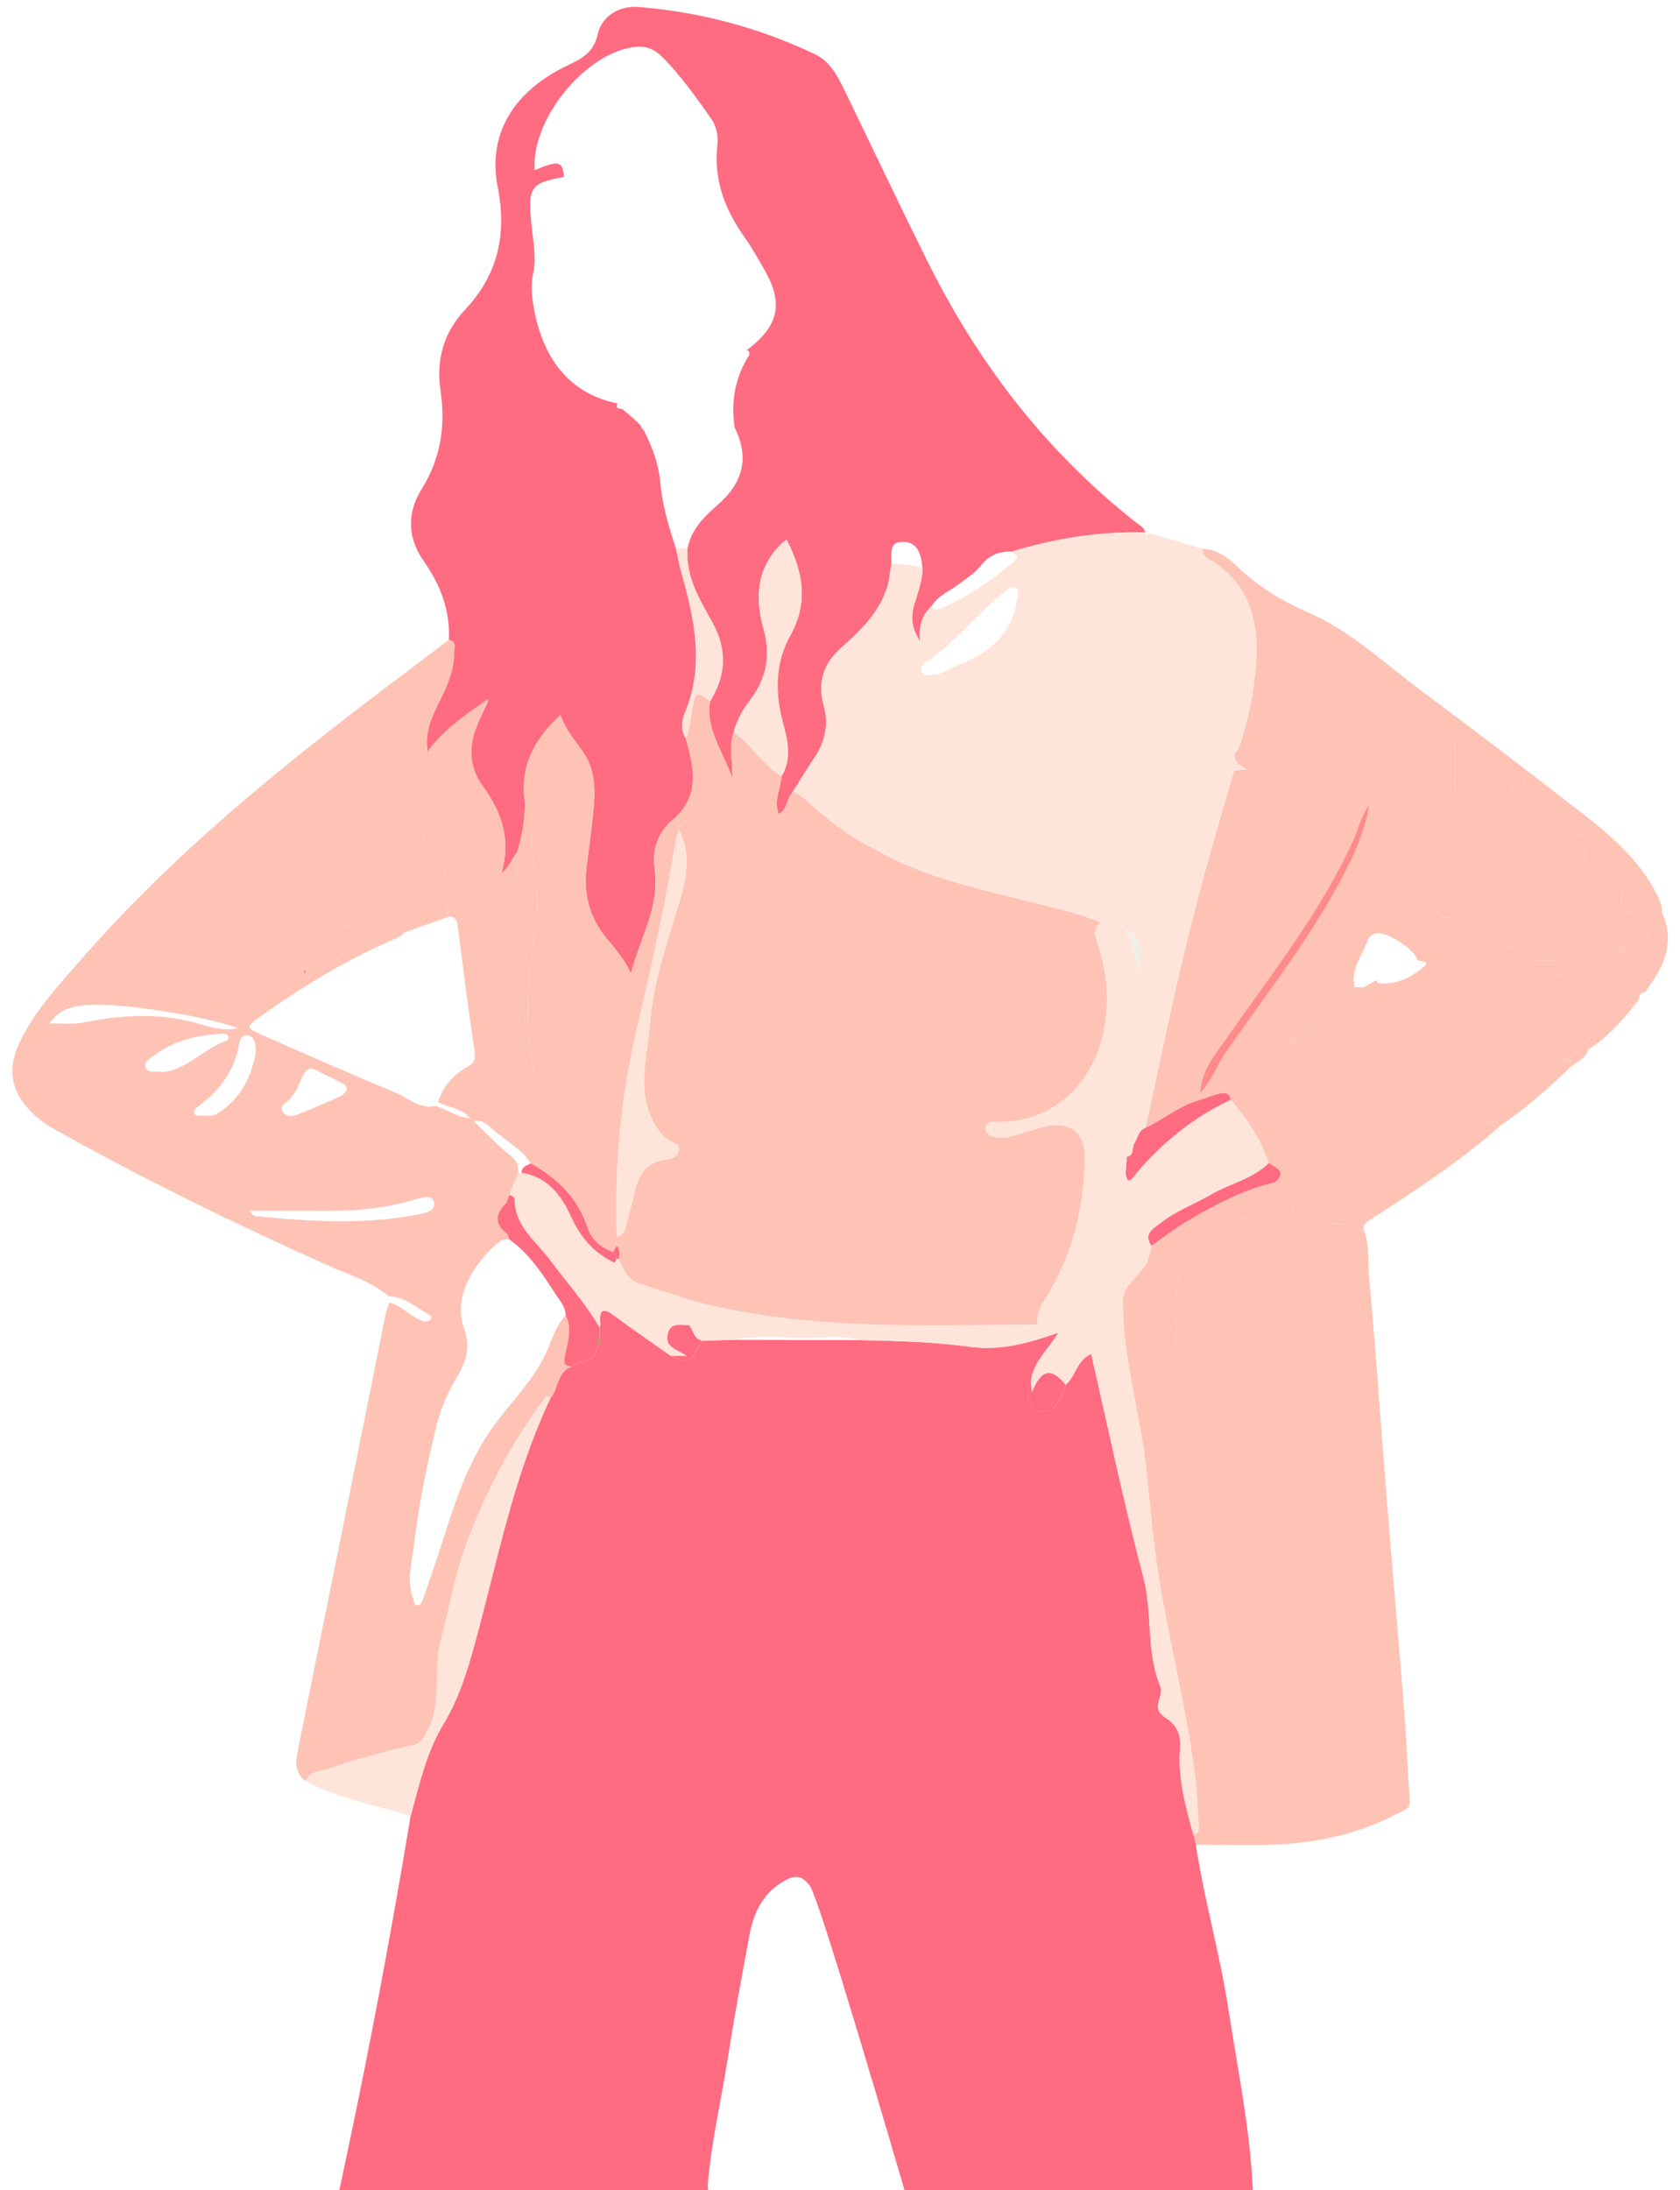 <?xml version="1.0" encoding="utf-8"?>
<!-- Generator: Adobe Illustrator 24.2.3, SVG Export Plug-In . SVG Version: 6.00 Build 0)  -->
<svg version="1.1" id="Слой_1" xmlns="http://www.w3.org/2000/svg" xmlns:xlink="http://www.w3.org/1999/xlink" x="0px" y="0px"
	 viewBox="0 0 515 671" style="enable-background:new 0 0 515 671;" xml:space="preserve">
<style type="text/css">
	.st0{fill:#000600;}
	.st1{clip-path:url(#SVGID_2_);fill:url(#SVGID_3_);}
	.st2{clip-path:url(#SVGID_2_);fill:#FF977E;}
	.st3{clip-path:url(#SVGID_2_);fill:#FE3000;}
	.st4{clip-path:url(#SVGID_2_);fill:#EF0B00;}
	.st5{clip-path:url(#SVGID_2_);fill:#FE7B24;}
	.st6{clip-path:url(#SVGID_2_);fill:#FE3100;}
	.st7{clip-path:url(#SVGID_2_);fill:#F1DFD8;}
	.st8{clip-path:url(#SVGID_2_);fill:#F60000;}
	.st9{clip-path:url(#SVGID_2_);fill:#BF1200;}
	.st10{clip-path:url(#SVGID_2_);fill:#FF0000;}
	.st11{clip-path:url(#SVGID_2_);fill:#AC7401;}
	.st12{clip-path:url(#SVGID_5_);fill:#EFE300;}
	.st13{clip-path:url(#SVGID_5_);fill:#FCEA68;}
	.st14{clip-path:url(#SVGID_5_);fill:#FFFEB4;}
	.st15{clip-path:url(#SVGID_5_);fill:#FFFA9F;}
	.st16{clip-path:url(#SVGID_5_);fill:#FFF68A;}
	.st17{clip-path:url(#SVGID_5_);fill:#FFFBD4;}
	.st18{opacity:0.87;clip-path:url(#SVGID_5_);fill:#FFFDE0;}
	.st19{clip-path:url(#SVGID_5_);fill:#EE9658;}
	.st20{clip-path:url(#SVGID_5_);fill:#314255;}
	.st21{clip-path:url(#SVGID_5_);fill:#FEDBB1;}
	.st22{clip-path:url(#SVGID_5_);fill:#FDBA8B;}
	.st23{clip-path:url(#SVGID_5_);}
	.st24{fill:#FFFBD4;}
	.st25{clip-path:url(#SVGID_5_);fill:#FFFDE0;}
	.st26{clip-path:url(#SVGID_7_);fill:#00A7CA;}
	.st27{clip-path:url(#SVGID_7_);fill:none;}
	.st28{clip-path:url(#SVGID_7_);fill:#4DD4F7;}
	.st29{clip-path:url(#SVGID_7_);fill:#6EDBF4;}
	.st30{clip-path:url(#SVGID_7_);fill:#D50C25;}
	.st31{clip-path:url(#SVGID_7_);fill:#B0F1F6;}
	.st32{clip-path:url(#SVGID_7_);fill:#0088B4;}
	.st33{opacity:0.81;}
	.st34{filter:url(#Adobe_OpacityMaskFilter);}
	.st35{opacity:0.74;mask:url(#SVGID_10_);}
	.st36{clip-path:url(#SVGID_12_);fill:#000202;}
	.st37{filter:url(#Adobe_OpacityMaskFilter_1_);}
	.st38{opacity:0.74;mask:url(#SVGID_15_);}
	.st39{clip-path:url(#SVGID_17_);fill:#000202;}
	.st40{opacity:0.75;fill:url(#SVGID_18_);}
	.st41{clip-path:url(#SVGID_20_);fill:#2B747C;}
	.st42{clip-path:url(#SVGID_20_);fill:#55AFB7;}
	.st43{clip-path:url(#SVGID_20_);fill:#3FA5B0;}
	.st44{clip-path:url(#SVGID_20_);fill:#6DCDCF;}
	.st45{clip-path:url(#SVGID_20_);fill:#214180;}
	.st46{fill:#0071C5;}
	.st47{clip-path:url(#SVGID_22_);fill:#83D5FB;}
	.st48{clip-path:url(#SVGID_22_);fill:#00ABF0;}
	.st49{clip-path:url(#SVGID_22_);fill:#57CAF9;}
	.st50{clip-path:url(#SVGID_22_);fill:#0071C5;}
	.st51{clip-path:url(#SVGID_22_);fill:#31C5F8;}
	.st52{clip-path:url(#SVGID_22_);fill:#3DCFF7;}
	.st53{clip-path:url(#SVGID_24_);fill:#00ABF0;}
	.st54{clip-path:url(#SVGID_24_);fill:#83D5FB;}
	.st55{clip-path:url(#SVGID_24_);fill:#31C5F8;}
	.st56{clip-path:url(#SVGID_24_);fill:#0071C5;}
	.st57{clip-path:url(#SVGID_24_);fill:#57CAF9;}
	.st58{clip-path:url(#SVGID_24_);fill:#A6A6A6;}
	.st59{clip-path:url(#SVGID_26_);fill:#D670E1;}
	.st60{clip-path:url(#SVGID_26_);fill:#E5B1EC;}
	.st61{clip-path:url(#SVGID_26_);fill:#8A9093;}
	.st62{clip-path:url(#SVGID_26_);fill:#901C9D;}
	.st63{clip-path:url(#SVGID_26_);fill:#CBCED1;}
	.st64{clip-path:url(#SVGID_26_);fill:#DDD9CF;}
	.st65{clip-path:url(#SVGID_26_);fill:#543F31;}
	.st66{clip-path:url(#SVGID_26_);fill:#C18875;}
	.st67{clip-path:url(#SVGID_26_);fill:#B1B7BA;}
	.st68{clip-path:url(#SVGID_26_);fill:#899093;}
	.st69{clip-path:url(#SVGID_26_);fill:#D39A85;}
	.st70{fill:#E5B1EC;}
	.st71{clip-path:url(#SVGID_28_);}
	.st72{fill:#E097E9;}
	.st73{fill:#D670E1;}
	.st74{clip-path:url(#SVGID_30_);fill:#FFE406;}
	.st75{opacity:0.5;clip-path:url(#SVGID_30_);}
	.st76{fill:#A0C7FF;}
	.st77{fill:#FF8900;}
	.st78{clip-path:url(#SVGID_30_);fill:#FFEA9E;}
	.st79{clip-path:url(#SVGID_30_);}
	.st80{fill:#FFCB33;}
	.st81{fill:#FFEA9E;}
	.st82{fill:#2A356B;}
	.st83{clip-path:url(#SVGID_30_);fill:#FFCB33;}
	.st84{clip-path:url(#SVGID_30_);fill:#A0C7FF;}
	.st85{clip-path:url(#SVGID_30_);fill:#FF8900;}
	.st86{clip-path:url(#SVGID_30_);fill:#2A356B;}
	.st87{fill:#1B254E;}
	.st88{clip-path:url(#SVGID_30_);fill:#C02C28;}
	.st89{clip-path:url(#SVGID_30_);fill:#FF7400;}
	.st90{fill:#FFE406;}
	.st91{clip-path:url(#SVGID_30_);fill:#FFEF6E;}
	.st92{clip-path:url(#SVGID_32_);fill:#FFE473;}
	.st93{fill:#FFFFFF;}
	.st94{fill:#AAD5C0;}
	.st95{fill:none;stroke:#FFFFFF;stroke-miterlimit:10;}
	.st96{fill:#9FC8A8;}
	.st97{fill:#93CA9E;}
	.st98{opacity:0.76;}
	.st99{fill:#C1E6CA;}
	.st100{fill:url(#SVGID_33_);}
	.st101{fill:url(#SVGID_34_);}
	.st102{fill:url(#SVGID_35_);}
	.st103{fill:#F3E3BB;}
	.st104{fill:url(#SVGID_36_);}
	.st105{fill:url(#SVGID_37_);}
	.st106{fill:url(#SVGID_38_);}
	.st107{fill:url(#SVGID_39_);}
	.st108{fill:url(#SVGID_40_);}
	.st109{fill:url(#SVGID_41_);}
	.st110{fill:#E1EBC1;}
	.st111{fill:#ECF8CF;}
	.st112{fill:url(#SVGID_42_);}
	.st113{fill:url(#SVGID_43_);}
	.st114{fill:url(#SVGID_44_);}
	.st115{fill:url(#SVGID_45_);}
	.st116{fill:url(#SVGID_46_);}
	.st117{fill:#FFE190;}
	.st118{clip-path:url(#SVGID_48_);fill:url(#SVGID_49_);}
	.st119{fill:#5B2A1E;}
	.st120{fill:#8D7673;}
	.st121{fill:url(#SVGID_50_);}
	.st122{fill:url(#SVGID_51_);}
	.st123{fill:url(#SVGID_52_);}
	.st124{fill:url(#SVGID_53_);}
	.st125{fill:#FF8A8A;}
	.st126{fill:#FF963A;}
	.st127{opacity:0.75;fill:#FFFFFF;}
	.st128{fill:#FFC181;}
	.st129{fill:none;}
	.st130{clip-path:url(#SVGID_55_);fill:#FFDFBD;}
	.st131{clip-path:url(#SVGID_55_);fill:#FF9D00;}
	.st132{clip-path:url(#SVGID_55_);fill:#FFF3DF;}
	.st133{fill:url(#SVGID_56_);}
	.st134{fill:#FFFEEA;}
	.st135{fill:#58D196;}
	.st136{fill:#A6E5C3;}
	.st137{fill:#D2F2E1;}
	.st138{opacity:0.44;fill:#FFFFFF;}
	.st139{clip-path:url(#SVGID_58_);fill:#FFF9C1;}
	.st140{opacity:0.26;fill:#FFFFFF;}
	.st141{opacity:0.62;fill:#FFFFFF;}
	.st142{opacity:0.41;fill:#FFFFFF;}
	.st143{opacity:0.69;fill:#FFFFFF;}
	.st144{opacity:0.73;fill:#FFFFFF;}
	.st145{opacity:0.16;fill:#FFFFFF;}
	.st146{opacity:0.3;fill:#FFFFFF;}
	.st147{opacity:0.23;fill:#FFFFFF;}
	.st148{opacity:0.24;fill:#FFFFFF;}
	.st149{opacity:0.43;fill:#FFFFFF;}
	.st150{opacity:0.76;fill:#FFFFFF;}
	.st151{opacity:0.08;fill:#FFFFFF;}
	.st152{opacity:0.27;fill:#FFFFFF;}
	.st153{opacity:0.37;fill:#FFFFFF;}
	.st154{opacity:0.54;fill:#FFFFFF;}
	.st155{opacity:0.66;}
	.st156{opacity:0.28;}
	.st157{fill:#55AFB7;}
	.st158{fill:#2AB1B8;}
	.st159{fill:#00ACBD;}
	.st160{fill:#F787A5;}
	.st161{fill:#8F693D;}
	.st162{fill:#FBBACC;}
	.st163{fill:#E6678D;}
	.st164{fill:#574435;}
	.st165{fill:#C6A17C;}
	.st166{fill:#641F1E;}
	.st167{fill:#F15E89;}
	.st168{fill:#E7005E;}
	.st169{fill:#DBB487;}
	.st170{fill:#FF1B6F;}
	.st171{fill:#DCB487;}
	.st172{fill:#F07699;}
	.st173{fill:#F8F8F6;}
	.st174{fill:#F5C1D9;}
	.st175{fill:#E1B7B2;}
	.st176{fill:#FFB9C3;}
	.st177{fill:#FFC5D6;}
	.st178{fill:#D72264;}
	.st179{fill:#F7F7F7;}
	.st180{fill:#F2F2F2;}
	.st181{fill:#FFFBF0;}
	.st182{fill:#FFBFCF;}
	.st183{fill:#FF6794;}
	.st184{fill:#FFC2C1;}
	.st185{fill:#FFCCD5;}
	.st186{fill:#FF6B81;}
	.st187{fill:#B19B8C;}
	.st188{fill:#FFE2EA;}
	.st189{fill:#EFEFEF;}
	.st190{fill:#FF9DAE;}
	.st191{fill:#A0C2D9;}
	.st192{fill:#583B34;}
	.st193{fill:#AFCDE2;}
	.st194{fill:#F9F9F8;}
	.st195{fill:#DECDC5;}
	.st196{fill:#D7926B;}
	.st197{fill:#FFE9F2;}
	.st198{fill:#FFDBE5;}
	.st199{fill:#F2CCC1;}
	.st200{fill:#DF4E50;}
	.st201{fill:#FFFFFF;stroke:#FFFFFF;stroke-width:0.25;stroke-miterlimit:10;}
	.st202{fill:#00C377;}
	.st203{fill:#85E2AC;}
	.st204{fill:#00B45A;}
	.st205{fill:#7FD7A7;}
	.st206{fill:#EFB93A;}
	.st207{fill:#B69C65;}
	.st208{fill:#95CF81;}
	.st209{fill:#3C3724;}
	.st210{fill:#D3BB9F;}
	.st211{fill:#998074;}
	.st212{fill:#587147;}
	.st213{fill:#E4D3BB;}
	.st214{fill:#5CC386;}
	.st215{clip-path:url(#SVGID_60_);fill:#A6E5C3;}
	.st216{clip-path:url(#SVGID_60_);fill:#FFFFFF;}
	.st217{clip-path:url(#SVGID_60_);fill:#58D196;}
	.st218{fill:#FFEF6E;}
	.st219{fill:#FFE200;}
	.st220{clip-path:url(#SVGID_62_);fill:#FDA157;}
	.st221{clip-path:url(#SVGID_62_);fill-rule:evenodd;clip-rule:evenodd;fill:#FF8429;}
	.st222{clip-path:url(#SVGID_62_);fill:#F35000;}
	.st223{clip-path:url(#SVGID_62_);fill:#F6B646;}
	.st224{fill:#F35000;}
	.st225{fill:#FF8429;}
	.st226{fill:#FFA933;}
	.st227{fill:#E26D00;}
	.st228{fill:#EC6406;}
	.st229{fill:#FF9900;}
	.st230{fill:#130077;}
	.st231{fill:#FFB58D;}
	.st232{opacity:0.3;}
	.st233{fill:#FF7300;}
	.st234{fill:#6E0000;}
	.st235{fill-rule:evenodd;clip-rule:evenodd;fill:#FF9900;}
	.st236{fill-rule:evenodd;clip-rule:evenodd;fill:url(#SVGID_63_);}
	.st237{opacity:0.3;fill-rule:evenodd;clip-rule:evenodd;fill:#A1002C;}
	.st238{fill-rule:evenodd;clip-rule:evenodd;fill:url(#SVGID_64_);}
	.st239{fill-rule:evenodd;clip-rule:evenodd;fill:url(#SVGID_65_);}
	.st240{opacity:0.5;fill-rule:evenodd;clip-rule:evenodd;fill:url(#SVGID_66_);}
	.st241{fill-rule:evenodd;clip-rule:evenodd;fill:#FFC182;}
	.st242{fill-rule:evenodd;clip-rule:evenodd;fill:url(#SVGID_67_);}
	.st243{fill-rule:evenodd;clip-rule:evenodd;fill:url(#SVGID_68_);}
	.st244{fill-rule:evenodd;clip-rule:evenodd;fill:url(#SVGID_69_);}
	.st245{opacity:0.5;fill-rule:evenodd;clip-rule:evenodd;fill:url(#SVGID_70_);}
	.st246{fill-rule:evenodd;clip-rule:evenodd;fill:#FDA157;}
	.st247{opacity:0.5;fill-rule:evenodd;clip-rule:evenodd;fill:#FDA157;}
	.st248{fill-rule:evenodd;clip-rule:evenodd;fill:#FF8429;}
	.st249{fill-rule:evenodd;clip-rule:evenodd;fill:#FFA933;}
	.st250{opacity:0.62;fill-rule:evenodd;clip-rule:evenodd;fill:#C5002A;}
	.st251{opacity:0.5;fill-rule:evenodd;clip-rule:evenodd;fill:#FF8429;}
	.st252{opacity:0.5;fill-rule:evenodd;clip-rule:evenodd;fill:#8C5472;}
	.st253{opacity:0.3;fill-rule:evenodd;clip-rule:evenodd;fill:url(#SVGID_71_);}
	.st254{opacity:0.5;fill-rule:evenodd;clip-rule:evenodd;fill:url(#SVGID_72_);}
	.st255{opacity:0.3;fill-rule:evenodd;clip-rule:evenodd;fill:url(#SVGID_73_);}
	.st256{opacity:0.3;fill-rule:evenodd;clip-rule:evenodd;fill:url(#SVGID_74_);}
	.st257{clip-path:url(#SVGID_76_);}
	.st258{clip-path:url(#SVGID_76_);fill:#FF8429;}
	.st259{fill:#FDA157;}
	.st260{clip-path:url(#SVGID_78_);}
	.st261{fill:#F58800;}
	.st262{clip-path:url(#SVGID_80_);}
	.st263{fill:#F6B646;}
	.st264{clip-path:url(#SVGID_82_);}
	.st265{clip-path:url(#SVGID_82_);fill:#FF8429;}
	.st266{fill-rule:evenodd;clip-rule:evenodd;fill:url(#SVGID_83_);}
	.st267{fill-rule:evenodd;clip-rule:evenodd;fill:url(#SVGID_84_);}
	.st268{fill-rule:evenodd;clip-rule:evenodd;fill:url(#SVGID_85_);}
	.st269{opacity:0.5;fill-rule:evenodd;clip-rule:evenodd;fill:url(#SVGID_86_);}
	.st270{fill-rule:evenodd;clip-rule:evenodd;fill:url(#SVGID_87_);}
	.st271{fill-rule:evenodd;clip-rule:evenodd;fill:url(#SVGID_88_);}
	.st272{fill-rule:evenodd;clip-rule:evenodd;fill:url(#SVGID_89_);}
	.st273{opacity:0.5;fill-rule:evenodd;clip-rule:evenodd;fill:url(#SVGID_90_);}
	.st274{opacity:0.3;fill-rule:evenodd;clip-rule:evenodd;fill:url(#SVGID_91_);}
	.st275{opacity:0.5;fill-rule:evenodd;clip-rule:evenodd;fill:url(#SVGID_92_);}
	.st276{opacity:0.3;fill-rule:evenodd;clip-rule:evenodd;fill:url(#SVGID_93_);}
	.st277{opacity:0.3;fill-rule:evenodd;clip-rule:evenodd;fill:url(#SVGID_94_);}
	.st278{opacity:0.88;fill:#FFFEF3;}
	.st279{fill:#FFCD66;}
	.st280{fill:#ADA9AA;}
	.st281{fill:#FFE473;}
	.st282{fill:#FFE585;}
	.st283{fill:#F4C500;}
	.st284{fill:#FFE894;}
	.st285{clip-path:url(#SVGID_96_);fill:#FFCB33;}
	.st286{clip-path:url(#SVGID_96_);fill:#FFE406;}
	.st287{clip-path:url(#SVGID_98_);fill:#901C9D;}
	.st288{opacity:0.5;clip-path:url(#SVGID_98_);}
	.st289{fill:#901C9D;}
	.st290{clip-path:url(#SVGID_98_);}
	.st291{clip-path:url(#SVGID_100_);fill:#E097E9;}
	.st292{fill:#CC37D8;}
	.st293{opacity:0.5;fill:#FFFFFF;}
	.st294{opacity:0.5;fill:#FFFFFF;stroke:#FFFFFF;stroke-miterlimit:10;}
	.st295{opacity:0.68;fill:#FFFFFF;}
	.st296{fill:#F0C6F4;}
	.st297{fill:#D7A0DF;}
	.st298{fill:#A87B41;}
	.st299{fill:#8A9093;}
	.st300{fill:#CBCED1;}
	.st301{fill:#DDD9CF;}
	.st302{fill:#543F31;}
	.st303{fill:#C18875;}
	.st304{fill:#B1B7BA;}
	.st305{fill:#899093;}
	.st306{fill:#D39A85;}
	.st307{fill:#3DCFF7;}
	.st308{fill:#57CAF9;}
	.st309{fill:#F92405;}
	.st310{fill:#B30000;}
	.st311{fill:#FA3C20;}
	.st312{fill:#E09E80;}
	.st313{fill:#950000;}
	.st314{fill:#F50000;}
	.st315{clip-path:url(#SVGID_102_);fill:#F787A5;}
	.st316{clip-path:url(#SVGID_102_);fill:#FFE9F2;}
	.st317{clip-path:url(#SVGID_102_);fill:#D3CFB3;}
	.st318{clip-path:url(#SVGID_102_);fill:#FFDBE5;}
	.st319{clip-path:url(#SVGID_102_);}
	.st320{clip-path:url(#SVGID_102_);fill:#FFC5D6;}
	.st321{fill:#F88EB2;}
	.st322{fill:#BAA292;}
	.st323{fill:#63443C;}
	.st324{fill:#CDA99E;}
	.st325{fill:#9FC1D8;}
	.st326{fill:#997972;}
	.st327{fill:#77573F;}
	.st328{opacity:0.45;fill:#FFFFFF;}
	.st329{opacity:0.8;fill:#FFFFFF;}
	.st330{opacity:0.79;fill:#FFFFFF;}
	.st331{opacity:0.46;}
	.st332{opacity:0.86;fill:#FFFFFF;}
	.st333{fill-rule:evenodd;clip-rule:evenodd;fill:#FA3C20;}
	.st334{fill-rule:evenodd;clip-rule:evenodd;fill:#CE0707;}
	.st335{fill-rule:evenodd;clip-rule:evenodd;fill:#F92405;}
	.st336{fill-rule:evenodd;clip-rule:evenodd;fill:#F50000;}
	.st337{fill-rule:evenodd;clip-rule:evenodd;fill:#F75F53;}
	.st338{fill:#F75F53;}
	.st339{clip-path:url(#SVGID_104_);fill:#574435;}
	.st340{clip-path:url(#SVGID_104_);fill:#C6A17C;}
	.st341{clip-path:url(#SVGID_104_);fill:#8F693D;}
	.st342{clip-path:url(#SVGID_104_);fill:#CE0707;}
	.st343{clip-path:url(#SVGID_104_);fill:#FA3C20;}
	.st344{clip-path:url(#SVGID_104_);fill:#950000;}
	.st345{clip-path:url(#SVGID_104_);fill:#F75F53;}
	.st346{clip-path:url(#SVGID_104_);fill:#131212;}
	.st347{clip-path:url(#SVGID_104_);fill:#B30000;}
	.st348{clip-path:url(#SVGID_104_);fill:#412A1A;}
	.st349{clip-path:url(#SVGID_104_);fill:#DCC4AD;}
	.st350{clip-path:url(#SVGID_104_);fill:#BD835C;}
	.st351{fill:#CE0707;}
	.st352{fill:#A99BB6;}
	.st353{fill:#381A12;}
	.st354{fill:#E9C9B6;}
	.st355{fill:#AA9CB9;}
	.st356{fill:#F6F4F3;}
	.st357{fill:#0A345E;}
	.st358{fill:#412A1A;}
	.st359{fill:#131212;}
	.st360{fill:#DCC4AD;}
	.st361{fill:#BD835C;}
	.st362{fill:#83D5FB;}
	.st363{fill:#00ABF0;}
	.st364{fill:#31C5F8;}
	.st365{opacity:0.34;fill:#FFFFFF;}
	.st366{opacity:0.25;fill:#FFFFFF;}
	.st367{opacity:0.6;fill:#FFFFFF;}
	.st368{fill:#B0AEAB;}
	.st369{fill:#0D0707;}
	.st370{fill:#A6A6A6;}
	.st371{fill:#0068A6;}
	.st372{opacity:0.6;}
	.st373{opacity:0.17;fill:#FFFFFF;}
	.st374{opacity:0.39;fill:#FFFFFF;}
	.st375{opacity:0.71;fill:#FFFFFF;}
	.st376{fill:url(#SVGID_105_);}
	.st377{clip-path:url(#SVGID_107_);fill:#FFDFBD;}
	.st378{clip-path:url(#SVGID_107_);fill:#FF9D00;}
	.st379{clip-path:url(#SVGID_107_);fill:#FFF3DF;}
	.st380{clip-path:url(#SVGID_109_);fill:#FFBAE4;}
	.st381{opacity:0.8;clip-path:url(#SVGID_109_);fill:#FE82C8;}
	.st382{clip-path:url(#SVGID_109_);fill:#FE82C8;}
	.st383{opacity:0.79;clip-path:url(#SVGID_109_);fill:#FFBAE4;}
	.st384{fill:url(#SVGID_110_);}
	.st385{clip-path:url(#SVGID_112_);fill:#FFF9C1;}
	.st386{fill:url(#SVGID_113_);}
	.st387{fill:url(#SVGID_114_);}
	.st388{opacity:0.86;fill:#FFCCD5;}
	.st389{fill:url(#SVGID_115_);}
	.st390{opacity:0.4;}
	.st391{clip-path:url(#SVGID_117_);}
	.st392{clip-path:url(#SVGID_117_);fill:none;}
	.st393{fill:#6DCDCF;}
	.st394{fill:#2B747C;}
	.st395{fill:#1E1E1E;}
	.st396{fill:#272727;}
	.st397{fill:#3FA5B0;}
	.st398{fill:#1F1F1F;}
	.st399{fill:#242424;}
	.st400{fill-rule:evenodd;clip-rule:evenodd;fill:#2B747C;}
	.st401{fill-rule:evenodd;clip-rule:evenodd;fill:#6DCDCF;}
	.st402{fill-rule:evenodd;clip-rule:evenodd;fill:#3FA5B0;}
	.st403{clip-path:url(#SVGID_119_);fill:#3FA5B0;}
	.st404{clip-path:url(#SVGID_119_);fill:#2AB1B8;}
	.st405{clip-path:url(#SVGID_119_);fill:#55AFB7;}
	.st406{clip-path:url(#SVGID_119_);fill:#00ACBD;}
	.st407{clip-path:url(#SVGID_119_);fill:#616161;}
	.st408{clip-path:url(#SVGID_119_);fill:#6DCDCF;}
	.st409{clip-path:url(#SVGID_119_);fill:#2B747C;}
	.st410{fill:url(#SVGID_120_);}
	.st411{fill:url(#SVGID_121_);}
	.st412{fill:url(#SVGID_122_);}
	.st413{fill:url(#SVGID_123_);}
	.st414{fill:url(#SVGID_124_);}
	.st415{fill:url(#SVGID_125_);}
	.st416{fill:url(#SVGID_126_);}
	.st417{fill:url(#SVGID_127_);}
	.st418{fill:url(#SVGID_128_);}
	.st419{fill:url(#SVGID_129_);}
	.st420{fill:url(#SVGID_130_);}
	.st421{fill:url(#SVGID_131_);}
	.st422{fill:url(#SVGID_132_);}
	.st423{fill:url(#SVGID_133_);}
	.st424{clip-path:url(#SVGID_135_);fill:url(#SVGID_136_);}
	.st425{fill:url(#SVGID_137_);}
	.st426{fill:url(#SVGID_138_);}
	.st427{fill:url(#SVGID_139_);}
	.st428{fill:url(#SVGID_140_);}
	.st429{clip-path:url(#SVGID_142_);fill:url(#SVGID_143_);}
	.st430{clip-path:url(#SVGID_142_);}
	.st431{opacity:0.75;clip-path:url(#SVGID_142_);fill:url(#SVGID_146_);}
	.st432{fill:none;stroke:#FFFFFF;stroke-width:2;stroke-miterlimit:10;}
	.st433{fill:#EFC2A7;}
	.st434{fill:none;stroke:#FFFFFF;stroke-width:0.75;stroke-miterlimit:10;}
	.st435{fill:none;stroke:#FFFFFF;stroke-width:3;stroke-miterlimit:10;}
	.st436{fill:url(#SVGID_153_);}
	.st437{fill:url(#SVGID_154_);}
	.st438{filter:url(#Adobe_OpacityMaskFilter_2_);}
	.st439{opacity:0.74;mask:url(#SVGID_157_);}
	.st440{clip-path:url(#SVGID_159_);fill:#000202;}
	.st441{opacity:0.75;fill:url(#SVGID_160_);}
	.st442{clip-path:url(#SVGID_162_);}
	.st443{fill:#1A1A1A;}
	.st444{fill:url(#SVGID_163_);}
	.st445{fill:url(#SVGID_164_);}
	.st446{clip-path:url(#SVGID_166_);}
	.st447{fill:url(#SVGID_177_);}
	.st448{filter:url(#Adobe_OpacityMaskFilter_3_);}
	.st449{opacity:0.74;mask:url(#SVGID_180_);}
	.st450{clip-path:url(#SVGID_182_);fill:#000202;}
	.st451{opacity:0.75;fill:url(#SVGID_183_);}
	.st452{fill:none;stroke:#FFFFFF;stroke-width:4;stroke-miterlimit:10;}
	.st453{fill:#FFFFFF;stroke:#FFFFFF;stroke-miterlimit:10;}
	.st454{clip-path:url(#SVGID_193_);}
	.st455{opacity:0.37;clip-path:url(#SVGID_193_);}
	.st456{opacity:0.53;clip-path:url(#SVGID_193_);}
	.st457{fill:#352417;}
	.st458{fill:#FEC3B5;}
	.st459{fill:#FFE4DA;}
	.st460{fill:#9E7458;}
	.st461{fill:#B0805C;}
	.st462{fill:#EFE300;}
	.st463{fill:#FCEA68;}
	.st464{fill:#FFFEB4;}
	.st465{fill:#FFFA9F;}
	.st466{fill:#FFF68A;}
	.st467{opacity:0.87;fill:#FFFDE0;}
	.st468{fill:#EE9658;}
	.st469{fill:#314255;}
	.st470{fill:#FEDBB1;}
	.st471{fill:#FDBA8B;}
	.st472{fill:#FFFDE0;}
	.st473{opacity:0.95;fill:#F9B4E7;}
	.st474{fill:#FE82C8;}
	.st475{opacity:0.63;fill:#F94BAB;}
	.st476{opacity:0.37;fill:#F94BAB;}
	.st477{fill:#FFDFBD;}
	.st478{fill:#FFF3DF;}
	.st479{fill:#58595B;}
	.st480{fill:#FCD1A9;}
	.st481{fill:#FF5700;}
	.st482{fill:#FFF6E2;}
	.st483{opacity:0.37;fill:#FFDFBD;}
	.st484{opacity:0.53;}
	.st485{fill:#8B5E50;}
	.st486{fill:#29CE61;}
	.st487{fill:#02B769;}
	.st488{fill:#E3CCAC;}
	.st489{fill:#C18C65;}
	.st490{fill:#B49B83;}
	.st491{fill:#C6AC94;}
	.st492{fill:#F0EEE6;}
	.st493{fill:#DDD7CF;}
	.st494{fill:#FF977E;}
	.st495{fill:#FE3000;}
	.st496{fill:#EF0B00;}
	.st497{fill:#FE7B24;}
	.st498{fill:#FE3100;}
	.st499{fill:#F1DFD8;}
	.st500{fill:#F60000;}
	.st501{fill:#BF1200;}
	.st502{fill:#FF0000;}
	.st503{fill:#AC7401;}
	.st504{fill:#656768;}
	.st505{fill:#4DD4F7;}
	.st506{fill:#00A7CA;}
	.st507{fill:#6EDBF4;}
	.st508{fill:#D50C25;}
	.st509{fill:#B0F1F6;}
	.st510{fill:#0088B4;}
	.st511{fill:#005EB1;}
	.st512{fill:none;stroke:#259ADD;stroke-miterlimit:10;}
	.st513{fill:#259ADD;}
	.st514{opacity:0.4;fill:#00336C;}
	.st515{fill:#0089D9;}
	.st516{fill:none;stroke:#005EB1;stroke-width:0.84;stroke-linecap:round;stroke-linejoin:round;stroke-miterlimit:10;}
	.st517{fill:none;stroke:#83D5FB;stroke-miterlimit:10;}
</style>
<g>
	<path class="st186" d="M366.58,565.17c2.92,18.78,7.09,31.66,10.17,51.49c2.8,18.06,6.5,36.01,7.3,54.34c-35.59,0-71.18,0-106.78,0
		c-2.66-9.13-25.62-87.74-28.85-92.97c-1.52-2.45-3.42-2.89-3.42-2.89c-1.23-0.3-2.59,0.03-4.23,0.91
		c-6.74,3.61-9.7,9.73-11.02,16.77c-2.38,12.63-4.69,25.29-6.69,37.99c-2.05,13.02-5.11,25.88-6.14,39.06
		c0.06,0.38,0.12,0.76,0.18,1.14c-37.7,0-75.4,0-113.09,0c6.77-31.27,13.04-63.31,18.72-96.12c1.07-6.19,2.11-12.36,3.13-18.51
		c2.7-9.6,4.77-19.43,10.05-28.12c4.57-7.53,7.19-15.82,9.51-24.24c7.02-25.48,11.86-51.63,23.35-75.73
		c2.55-2.99,1.92-8.16,6.63-9.67c2.41-2.2,7.46-1.07,7.68-6.06c1.04-0.67,0.96-1.66,0.78-2.69c0-1.02,0.01-2.04,0.01-3.06
		c0.05-0.47,0.18-0.96,0.14-1.42c-0.34-3.91,0.61-5.07,4.21-2.38c5.71,4.27,11.61,8.29,17.43,12.41c5.23,2.42,5.89,2.1,9.57-4.67
		c3.2-0.09,6.4-0.17,9.59-0.26c12.99,0.03,25.98,0.05,38.96,0.08c11.28,0.23,22.57,0.54,33.76,2.06c9.45,1.28,18.21-1.29,26.92-4.36
		c-2.87,5.02-7.81,8.88-8.45,15.14c-1.82,2.89-0.95,5.77,0.83,8.04c1.2,1.54,4.02,1.29,5.43,0.39c2.55-1.63,3.41-4.76,4.46-7.55
		c3.04-2.79,3.51-7.7,7.78-9.47c5.25,22.75,9.97,45.65,15.96,68.2c2.96,11.13,0.77,22.88,5.27,33.66c0.49,1.17-0.02,2.89-0.44,4.25
		c-0.72,2.36-0.14,3.99,1.97,5.3c1.52,0.94,2.63,2.05,3.37,3.34c1.41,2.45,1.24,5.28,1.13,6.37
		C360.74,545.76,365.06,555.41,366.58,565.17z"/>
	<path class="st458" d="M366.58,565.17c-0.27-1.04-0.54-2.07-0.81-3.11c2.21-0.32,1.72-2.09,1.65-3.41
		c-0.29-4.98-0.5-9.98-1.13-14.92c-2.57-20.07-7.61-39.7-10.92-59.63c-2-12.04-2.86-24.26-4.23-36.4c3.5-2.21,3.63-6.32,4.53-9.56
		c3.77-13.5,5.42-27.35,5.14-41.42c-0.21-10.61,5.88-18.46,15.9-22.25c5.54-2.09,11.12-1.33,16.7-1.6c1.09-0.05,2.42,0.27,2.94-1.08
		c0.49-1.27-0.55-2.05-1.26-2.91c-1.67-2.05-4.58-3.32-4.22-6.65c3.95-3.45,0.07-4.38-1.91-5.93c-2.51-7.29-6.7-13.56-11.71-19.33
		c-0.33-2.34-2.02-2.28-3.63-1.85c-2.32,0.61-4.55,1.52-6.84,2.24c-5.71,1.8-10.27,5.75-15.63,8.2
		c3.38-15.54,6.62-31.11,10.18-46.61c4.87-21.17,10.82-42.06,17-62.89c1.24-0.11,2.48-0.21,3.89-0.33
		c-3.19-1.85-3.19-1.85-3.98-4.61c0.99-1.04,1.66-2.15,2.12-3.62c2.34-7.38,3.89-14.93,4.55-22.59
		c1.17-13.47-1.08-25.71-14.02-33.37c-1.27-0.75-2.3-1.78-2.42-3.41c4.56,0.05,8,2.72,10.96,5.56c6.4,6.14,13.73,10.54,21.8,14.06
		c13.04,5.68,23.28,15.57,34.52,23.91c17.22,12.78,34.26,25.81,51.17,39c8.27,6.45,15.96,13.59,20.87,23.15
		c0.88,1.72,1.83,3.45,1.6,5.5c-1.47,1.99-4.21,4.03-4.13,5.95c0.16,3.95-2.07,4.42-4.71,5.1l0.01,0.01
		c0.02-0.31,0.03-0.63,0.04-0.94c0.06-0.15,0.11-0.3,0.17-0.44c-0.08,0.12-0.17,0.24-0.25,0.36c-1.07,0.02-2.16-0.05-2.9,0.96
		c-0.33,0.34-0.65,0.68-0.98,1.02l0.04-0.03c-5.36,0.88-10.73,1.73-16.09,2.66c-4.6,0.8-9.35-0.4-13.88,1.1
		c-1.19,0.39-2.82,0.56-2.59,2.27c0.21,1.61,1.76,1.62,3.05,1.69c4.66,0.28,9.29,0.02,13.9-0.71c-2.79,5.79-3.92,12.08-5.64,18.2
		c-1.98,7.04-1.53,7.8,5.72,7.86c-0.01,0.94-0.02,1.88-0.03,2.82c-6.61,6.44-13.57,12.46-21.16,17.72c-2.11-1.93-4.55-1.3-6.83-0.64
		c-7.85,2.26-15.84,4.14-23.37,7.42c-7.93,3.45-15.84,6.99-22.68,12.4c-2.11,1.67-4.57,3.65-3.34,6.86
		c1.19,3.09,4.03,4.17,7.11,3.84c2.76-0.29,4.93,0.85,7.19,1.99c1.97,4.75,1.19,9.86,1.65,14.77c2.07,21.83,3.5,43.72,5.25,65.58
		c1.79,22.34,3.75,44.66,5.51,67c0.72,9.17,1.07,18.37,1.71,27.54c0.17,2.5-1.73,2.88-3.19,3.67c-11.9,6.37-24.76,9.23-38.12,9.8
		C382.76,565.46,374.67,565.17,366.58,565.17z M421.97,300.27c0.11,0.3,0.18,0.84,0.33,0.86c5.48,0.84,10.08-1.57,13.99-4.78
		c2.28-1.87-0.52-1.87-1.75-2.11c-0.69-3.45-10.06-9.38-13.1-8.19c-0.83,0.33-1.83,1.07-2.1,1.84c-1.66,4.76-5.34,8.97-4.12,14.54
		c-7.61,5.35-12.57,14.05-22.11,16.96c6.82,0.48,16.46-6.29,24.88-16.91C419.32,301.75,420.65,301.01,421.97,300.27z M463.65,236.95
		c-0.12-0.07-0.24-0.14-0.36-0.21C463.41,236.81,463.53,236.87,463.65,236.95c0.51,8.82-3.05,16.32-8.14,23.08
		c-4.14,5.51-8.87,10.58-13.35,15.83c-1.03,1.21-2.45,2.21-1,4.09c1.48,1.91,2.95,1.18,4.67,0.42c4.7-2.08,7.19-6.44,10.11-10.16
		c6.49-8.29,11.68-17.26,11.64-28.36C467.58,238.91,466.67,237.21,463.65,236.95z M453.85,282.09c9.18-1.68,18.57-2.78,25.98-9.39
		c4.07-3.62,6.33-8.03,6.12-13.55c-0.05-1.21,0.51-2.91-1.08-3.37c-1.87-0.55-2.6,1.42-3,2.53c-1.1,3.05-3.49,4.94-5.5,7.21
		C470.08,272.62,462.46,277.82,453.85,282.09z M446.12,239.21c0-4.62,0.04-7.85-0.02-11.08c-0.03-1.44-0.75-2.61-2.29-2.62
		c-1.51-0.01-2.97,0.61-3.27,2.3c-0.25,1.41-0.48,3.03-0.05,4.33c2.02,6.09,0.02,11.43-2.84,16.59c-1.03,1.86-2,3.76,0.11,5.08
		c2.14,1.34,3.97,0.56,5.78-1.58C447.27,247.81,445.85,242.72,446.12,239.21z M480.53,282.36c-5.91-0.52-11.73-1.47-17.51,0.29
		c-1.88,0.57-3.55,1.5-4.85,3.02c-0.86,1-1.65,2.06-1.05,3.47c0.56,1.3,1.83,1.13,2.93,1.15
		C467.89,290.39,474.37,286.92,480.53,282.36z M502.51,279.63c1.24-0.41,3.21,0.79,3.32-1.58c0.07-1.43-5.21-7.13-6.3-6.81
		c-2.52,0.74-2.56,3.34-2.61,5.11C496.82,280.31,500.27,279.18,502.51,279.63z"/>
	<path class="st186" d="M137.6,196.05c0.44-8.94-2.52-16.74-7.61-23.97c-5.06-7.19-5.37-14.83-0.71-22.29
		c5.87-9.4,7.36-19.44,5.75-30.23c-1.39-9.32,0.97-17.69,7.49-24.62c10.14-10.76,12.9-23.17,10.05-37.61
		c-3.17-16.07,4.67-29.27,21.28-37.22c4.44-2.13,8.1-3.86,9.38-9.64c1.26-5.65,6.75-8.78,12.36-8.34
		c18.94,1.49,37.14,6.35,54.31,14.52c5.15,2.45,7.46,7.89,9.87,12.85c8.18,16.85,16.19,33.77,24.53,50.54
		c15.54,31.24,36.33,58.33,63.9,79.98c1.11,0.87,2.51,1.53,2.92,3.1c-13.95-0.36-27.54,1.79-40.86,5.84c-3.85-0.06-7,0.98-9.56,4.29
		c-1.8,2.34-4.53,3.98-6.94,5.82c-2.76,2.11-6.2,3.37-8.12,6.53c-2.76,2.59-4.12,5.79-3.58,10.92c-2.91-4.47-2.82-7.84-1.8-11.36
		c1.07-3.69,2.6-7.28,2.49-11.23c-0.36-4.06-1.39-8.09-6.3-7.93c-4.2,0.14-2.96,4.09-3.23,6.77c-0.2,1.32-0.39,2.64-0.59,3.96
		c-0.04,0.33-0.08,0.66-0.12,0.99c-1.95,8.89-8.03,14.9-14.49,20.59c-5.49,4.84-7.52,10.6-5.53,17.78
		c1.6,5.77,0.49,11.14-2.88,16.12c-2.26,3.33-4.32,6.78-6.47,10.18c-2.04,1.89-1.51,5.5-4.46,7.03c-1.58-4.2,0.62-7.79,0.86-11.54
		c3.36-5.55,1.84-11.27,0.35-16.86c-2.43-9.14-2.2-18.17,2.38-26.38c5.69-10.2,3.8-19.63-1.12-29.26c-0.44,0.29-0.87,0.51-1.21,0.83
		c-7.94,7.44-8.65,16.6-5.9,26.36c2.27,8.08,0.99,15.26-4.11,21.91c-2.26,2.94-4.07,6.19-5.03,9.84c-1.6,4.63-0.17,9.35-0.44,14.08
		c-2.55-7.81-8.23-14.66-6.77-23.58c4.88-7.89,5.27-15.76,0.7-24.07c-3.91-7.09-8.37-14.13-7.62-22.83
		c1.16-5.76,5.12-9.66,9.25-13.26c7.72-6.72,9.82-14.43,5.16-23.73c-1.14-7.93,0.14-15.36,4.5-22.17c0.17-0.78-0.06-1.32-0.89-1.53
		l0.18,0.01c9.78-7.36,11.3-14.27,5.35-24.63c-1.93-3.36-3.83-6.76-6.07-9.91c-6.01-8.45-9.52-17.55-8.36-28.12
		c0.33-2.96-0.21-5.86-1.96-8.33c-4.66-6.58-9.28-13.2-15.04-18.91c-2.41-2.43-5.19-3.42-8.69-2.92
		c-15.17,2.18-31.4,22.29-30.31,37.71c7.43-3.1,8.55-2.85,8.99,2.07c-9.89,1.82-10.97,3.01-10.13,13.01
		c0.43,5.11,1.57,10.17,0.93,15.34c-1.06,3.99-0.76,7.97-0.02,11.97c3,16.35,11.67,26.21,25.6,29.08c0,0,0.01,0.03,0.02,0.03
		c-0.44,1.37-0.37,1.44,1.55,1.69l-0.06,0.01c1.21,1.02,2.41,2.05,3.62,3.07c0.31,0.28,0.62,0.56,0.93,0.85
		c0.43,0.46,0.85,0.92,1.28,1.39c-0.09,0.2-0.05,0.36,0.12,0.49c0.29,0.35,0.58,0.7,0.88,1.06l-0.08-0.01
		c2.56,5.02,4.43,10.26,4.92,15.92c0.6,6.9,2.64,13.45,4.78,19.98c0.51,2.36,0.9,4.75,1.56,7.07c4.05,14.29,7.27,28.54,1.19,43.15
		c-1.02,2.45-1.39,5.33,0.24,7.92c2.4,8.54,4.45,17.03-3.16,24.26c-5.3,3.97-7.24,9.6-6.37,15.77c1.63,11.49-4.37,20.94-7.27,31.94
		c-2.12-4.31-4.71-7.4-7.3-10.47c-5.3-6.28-7.3-13.52-6.36-21.62c0.65-5.6,1.49-11.19,2.04-16.8c0.62-6.3,0.94-12.72-2.69-18.3
		c-2.49-3.83-5.69-7.19-7.33-11.9c-8.14,7.49-12.42,15.86-10.9,26.58c0.1,5.32-0.84,10.49-2.4,15.56c-1.64,1.73-2.07,4.34-4.78,6.26
		c3.07-10.37-0.03-18.81-5.75-26.68c-4.28-5.88-4.35-12.25-1.64-18.78c0.98-2.37,2.14-4.66,3.21-6.99c0.1-0.33,0.21-0.66,0.32-0.99
		c-0.26,0.17-0.53,0.34-0.79,0.51c-6.33,4.52-12.88,8.78-18,15.74c-0.9-6.09,1.31-10.71,3.58-15.26c2.39-4.8,4.62-9.63,4.55-15.11
		C139.19,198.55,140.14,196.48,137.6,196.05z"/>
	<path class="st458" d="M160.92,245.66c-1.52-10.72,2.76-19.09,10.9-26.58c1.64,4.71,4.84,8.07,7.33,11.9
		c3.63,5.58,3.31,12,2.69,18.3c-0.55,5.61-1.39,11.2-2.04,16.8c-0.95,8.1,1.06,15.34,6.36,21.62c2.59,3.07,5.18,6.16,7.3,10.47
		c2.91-11,8.9-20.45,7.27-31.94c-0.87-6.18,1.07-11.8,6.37-15.77c1.99,0.87,0.8,2.59,1.05,3.93c-0.27,0.74-0.66,1.46-0.79,2.23
		c-3.28,19.66-7.54,39.13-12.12,58.51c-4.96,20.98-6.89,42.16-6.15,63.64c-0.03,0.96-0.06,1.92-0.09,2.87
		c-0.34,0.64-0.68,1.27-1.01,1.91c-3.79-1.2-6.72-3.93-7.84-7.34c-3.03-9.23-9.31-15.24-17.43-19.79
		c-2.81-4.46-7.53-6.79-11.35-10.12c-1.57-1.37-2.96-3.36-6.12-2.83c3.94,3.77,7.32,7.44,11.18,10.52c1.96,1.56,2.58,3.1,2.45,5.31
		c-0.94,2.29-1.89,4.57-2.83,6.86c-0.35,0.89-0.48,2-1.09,2.63c-3.16,3.25-3.39,6.22,0.42,9.14c0.43,0.33,0.48,1.15,0.71,1.74
		c-0.8,0.1-1.79-0.08-2.36,0.33c-6.69,4.84-15.28,16.22-11.56,26.62c1.82,5.08,1.23,9.56-1.55,14.28c-2.83,4.8-5.32,9.85-6.7,15.41
		c-2.98,12.03-5.49,24.17-6.92,36.46c-0.66,5.66-2.52,11.45-0.26,17.22c0.28,0.72,0.15,1.75,1.22,1.8c0.93,0.04,1.34-0.72,1.61-1.52
		c1.7-4.97,3.45-9.93,5.07-14.92c4.37-13.43,8.25-26.97,16.82-38.68c5.12-6.99,11.38-13.11,15.37-21.03
		c2.13-4.22,3.19-9.07,6.54-12.66c2.24,4.29,0.45,8.55-0.28,12.74c-0.4,2.3,0.2,2.96,2.28,2.89c-4.7,1.51-4.08,6.68-6.63,9.67
		c-1.19-1.09-1.74,0.08-2.24,0.75c-10.27,14.01-18.24,29.24-24.09,45.58c-3.25,9.1-4.75,18.68-7.27,27.95
		c-2.48,9.14,0.64,18.87-4.16,27.77c-1.25,2.32-1.84,3.83-4.36,4.36c-8.99,1.89-17.8,4.5-26.52,7.35c-2.25,0.73-5.27,0.63-6.29,3.66
		c-3.42-2.3-3.25-5.69-2.57-9.09c4.13-20.66,8.35-41.31,12.51-61.97c4.79-23.81,9.54-47.64,14.34-71.45
		c0.28-1.41,0.82-2.77,1.24-4.15c3.72,0.91,6.19,4.03,9.62,5.45c0.91,0.38,1.88,0.62,2.77,0.02c0.7-0.46,0.58-1.32,0.03-1.61
		c-4.09-2.21-7.62-5.64-12.66-5.77c-5.23-4.58-11.88-6.48-18.02-9.21c-28.77-12.82-57.01-26.66-84.51-42.02
		c-2.54-1.42-4.86-3.15-6.94-5.22c-6.09-6.08-7.46-12.87-3.86-20.75c4.63-10.14,12.28-18.15,19.47-26.39
		C49.34,265.94,77.11,242.37,106,220c10.45-8.09,21.05-15.99,31.6-23.95c2.54,0.43,1.59,2.5,1.61,3.86
		c0.07,5.49-2.15,10.32-4.55,15.11c-2.27,4.55-4.47,9.17-3.58,15.26c5.12-6.96,11.67-11.22,18-15.74c0.15,0.17,0.31,0.33,0.48,0.49
		c-1.08,2.33-2.23,4.62-3.21,6.99c-2.71,6.53-2.64,12.9,1.64,18.78c5.72,7.87,8.82,16.31,5.75,26.68c2.72-1.92,3.14-4.53,4.78-6.26
		c0.1,1.45,0.4,2.91,0.27,4.34c-1.49,15.59-1.58,31.19,0.12,46.76c0.66,6.09,1.58,12.19,4.32,17.81c0.32-0.67,0.41-1.31,0.31-1.91
		c-1.9-10.5-2.21-20.98-1.05-31.65c0.9-8.28,2.92-16.57,2.07-24.93c-0.78-7.67-2.19-15.27-1.83-23.03
		C162.78,247.25,162.6,245.99,160.92,245.66z M93.82,297.15c5.7-0.44,9.97-4.22,14.88-6.48c4.97-2.28,9.7-5.13,15.43-5.02
		c-0.77,0.56-1.46,1.3-2.31,1.66c-15.05,6.42-28.97,14.78-42.25,24.28c-4.14,2.97-4.19,3.3,0.54,5.38
		c13.85,6.09,27.7,12.2,41.67,18.02c3.72,1.55,6.96,4.91,11.58,3.82c3.48,0.86,6.39,3.4,10.83,3.81c-3-3.46-6.95-3.23-9.91-5
		c1.55-4.84,4.74-8.38,9.06-10.84c1.98-1.13,2.49-2.21,2.14-4.59c-1.88-12.71-3.48-25.47-5.13-38.22c-0.23-1.76-0.59-3.21-2.77-3.18
		c-0.06-4.31-1.57-8.4-1.37-12.85c0.32-7.27,1.78-14.02,5.57-20.24c0.42-0.68,0.73-1.53,0.09-2.25c-0.71-0.81-1.54-0.28-2.17,0.13
		c-2.27,1.49-4.61,2.74-6.29,5.13c-5.52,7.86-8.23,17.69-16.38,23.68c-4.95,3.64-7.22,11.77-15.77,9.6c-0.4-0.1-1.21,0.93-1.65,1.57
		C97.11,289.15,94.48,292.66,93.82,297.15c-0.32,0.34-1.2,0.52-0.34,1.19C93.59,297.95,93.7,297.55,93.82,297.15z M76.36,370.95
		c1.18,1.18,1.38,1.57,1.62,1.6c16.69,1.67,33.36,2.75,50.01-0.45c2.51-0.48,5.65-1.17,5.05-3.79c-0.57-2.49-3.91-1.38-5.94-0.78
		c-8.73,2.6-17.65,3.49-26.71,3.44C92.7,370.92,85,370.95,76.36,370.95z M78.4,322.52c0.03-2.31-0.11-4.94-2.51-5.3
		c-2.48-0.37-2.51,2.57-2.89,4.24c-1.72,7.51-6.19,12.99-12.18,17.48c-0.6,0.45-1.45,1.21-1.4,1.75c0.11,1.25,1.37,1.12,2.3,1.11
		c1.6-0.02,3.27,0.35,4.74-0.55C73.53,336.94,76.98,330.35,78.4,322.52z M72.95,315.01c-10.2-3.87-37.33-8-46.45-7.1
		c-4.04,0.4-8.16,1.08-11.35,5.65c4.07-0.01,7.32,0.34,10.67-0.34c11.25-2.29,22.45-2.92,33.79,0.03
		C63.47,314.25,67.46,316.15,72.95,315.01z M106.26,333.52c-0.13-1.15-1.07-1.54-1.92-1.97c-2.29-1.17-4.63-2.26-6.91-3.46
		c-2.39-1.25-3.66-0.68-4.79,1.9c-1.12,2.58-2.11,5.37-4.46,7.31c-1.01,0.84-2.65,1.86-1.35,3.55c1.01,1.32,2.7,1.24,4.03,0.73
		c4.32-1.68,8.6-3.49,12.81-5.44C104.72,335.66,106.09,335.07,106.26,333.52z M50.03,328.45c7.26-0.77,12.43-7.16,19.44-9.67
		c0.63-0.23,0.82-1.14,0.32-1.61c-0.4-0.37-1.17-0.51-1.76-0.47c-7.32,0.49-14.37,1.85-20.43,6.42c-1.4,1.06-3.57,1.88-2.91,3.89
		C45.38,329.2,47.77,327.86,50.03,328.45z"/>
	<path class="st459" d="M243.16,242.4c2.15-3.4,4.22-6.86,6.47-10.18c3.37-4.97,4.48-10.35,2.88-16.12
		c-1.99-7.19,0.04-12.94,5.53-17.78c6.46-5.69,12.54-11.71,14.49-20.59c0.11-0.09,0.32-0.18,0.31-0.26
		c-0.02-0.25-0.12-0.49-0.19-0.73c0.2-1.32,0.39-2.64,0.59-3.96c3.23-0.09,6.42,0.25,9.53,1.15c0.1,3.95-1.43,7.55-2.49,11.23
		c-1.02,3.52-1.1,6.89,1.8,11.36c-0.54-5.13,0.81-8.33,3.58-10.92c0.52,1.62,1.76,1.26,2.76,0.81c8.42-3.74,16.05-8.72,22.91-14.85
		c1.51-1.35-0.92-1.64-1.06-2.61c13.32-4.05,26.91-6.2,40.86-5.84c0,0-0.08-0.05-0.08-0.05c0.16,0.8,0.45,1.02,0.97,0.21
		c5.48,1.61,10.97,3.22,16.45,4.84c0.12,1.62,1.16,2.66,2.42,3.41c12.94,7.65,15.19,19.9,14.02,33.37
		c-0.66,7.66-2.22,15.22-4.55,22.59c-0.47,1.47-1.14,2.58-2.12,3.62c-1.47,0.88-2.93,0.51-4.55,0.38
		c-11.18-0.88-20.06,1.62-23.62,14.17c-1.39,3.37-3.7,6.23-4.89,9.75c-3.16,9.37-1.95,18.79-0.81,28.25
		c-2.58,1.5-4.46-1.76-6.93-1.01c-6.38-2.8-13.19-4.19-19.9-5.91c-16.37-4.21-33.08-7.42-48.06-15.85c-5.68-2.3-12.79-6-19.8-12.06
		C247.18,246.67,245.02,244.49,243.16,242.4z M285.42,206.86c3.14,0.01,5.79-2.16,8.76-3.3c9.38-3.6,16.25-9.63,17.68-20.3
		c0.15-1.13,0.68-2.34-0.41-3.12c-1.14-0.82-2.12,0.11-3.02,0.79c-8.84,6.74-15.41,16.04-24.86,22.11c-0.91,0.58-1.7,1.65-1.02,2.93
		C283.12,207.02,284.22,206.75,285.42,206.86z"/>
	<path class="st459" d="M93.84,545.71c1.02-3.03,4.04-2.93,6.29-3.66c8.72-2.85,17.53-5.46,26.52-7.35
		c2.52-0.53,3.11-2.04,4.36-4.36c4.8-8.91,1.68-18.64,4.16-27.77c2.51-9.28,4.01-18.86,7.27-27.95
		c5.84-16.34,13.82-31.57,24.09-45.58c0.5-0.68,1.05-1.84,2.24-0.75c-11.49,24.1-16.32,50.26-23.35,75.73
		c-2.32,8.42-4.94,16.72-9.51,24.24c-5.28,8.69-7.34,18.52-10.05,28.12C115.16,552.86,103.85,551.23,93.84,545.71z"/>
	<path class="st458" d="M418.01,376.76c-2.26-1.14-4.43-2.28-7.19-1.99c-3.08,0.32-5.92-0.75-7.11-3.84
		c-1.23-3.21,1.23-5.19,3.34-6.86c6.84-5.42,14.75-8.95,22.68-12.4c7.53-3.28,15.52-5.15,23.37-7.42c2.28-0.66,4.72-1.29,6.83,0.64
		c-12.17,10.77-25.74,19.61-39.31,28.44C419.2,374.25,417.82,374.79,418.01,376.76z"/>
	<path class="st458" d="M500.58,289.41c-0.01,0.31-0.02,0.63-0.04,0.94c-0.07,0.12-0.13,0.24-0.2,0.36
		c0.06-0.12,0.13-0.24,0.19-0.36c2.64-0.68,4.88-1.15,4.71-5.1c-0.08-1.92,2.67-3.96,4.13-5.95c4.44,9.46,0.49,17.2-5.03,24.63
		c-1.23,0.11-1.84,0.79-1.85,2.02c-0.14,0.31-0.29,0.62-0.43,0.93c-0.26,0.18-0.48,0.4-0.63,0.69c0,0-0.18,0.15-0.18,0.15
		c-6.59,1.76-10.26,7.31-14.89,11.6c-0.25,0.23,0.39,1.42,0.62,2.16c0,0,0,0,0,0c-2.46-0.06-4.53,0.68-5.86,2.89
		c-7.25-0.06-7.7-0.81-5.72-7.86c1.72-6.12,2.85-12.42,5.64-18.2c5.48-1.73,11.54-2.16,15.61-7.01c0,0-0.04,0.03-0.04,0.03
		c0.48-0.19,1.79,0.41,0.98-1.02c0.74-1.01,1.83-0.94,2.9-0.96L500.58,289.41z"/>
	<path class="st458" d="M486.99,321.46c-0.23-0.74-0.87-1.93-0.62-2.16c4.63-4.29,8.3-9.84,14.89-11.6
		C497.09,312.9,492.7,317.86,486.99,321.46z"/>
	<path class="st458" d="M481.13,324.35c1.34-2.22,3.4-2.95,5.86-2.89c-0.95,2.96-3.82,3.92-5.89,5.71
		C481.11,326.23,481.12,325.29,481.13,324.35z"/>
	<path class="st459" d="M377.24,336.96c5.02,5.77,9.2,12.05,11.71,19.33c-4.92,4.94-11.84,6.25-17.62,9.65
		c-5.12,3.02-10.86,5.02-15.54,8.75c-1.98,1.58-5.47,3.21-2.79,6.95c-0.04,1.44-0.56,2.71-1.02,4.07c-1.62,4.8-7.17,7.07-7.74,12.43
		c-4.39,4.88-8.5,9.93-9.76,16.64c-4.28,1.77-4.74,6.68-7.78,9.48c-4.47-5.41-7.48-4.85-10.36,2.25c-0.15-1.26-0.25-2.19-0.36-3.12
		c0.64-6.26,5.58-10.12,8.44-15.13c0.46-0.75,0.93-1.5,1.39-2.26c3.89-4.24,5.65-9.61,7.9-14.73c4.58-10.43,7.26-21.54,11.35-32.15
		c0.41,4.74,2.31,1.48,3.19,0.44C356.37,350.03,365.87,342.3,377.24,336.96z"/>
	<path class="st459" d="M334.49,414.8c1.26-6.72,5.37-11.76,9.76-16.64c-0.14,16.85,4.84,32.99,6.89,49.54
		c1.37,12.14,2.23,24.36,4.23,36.4c3.31,19.93,8.36,39.56,10.92,59.63c0.63,4.94,0.84,9.94,1.13,14.92
		c0.08,1.32,0.56,3.09-1.65,3.41c-2.36-8.56-4.77-17.16-4.02-26.13c0.36-4.37-0.92-7.49-4.51-9.71c-2.11-1.31-2.68-2.93-1.97-5.3
		c0.41-1.36,0.92-3.09,0.44-4.25c-4.49-10.79-2.31-22.53-5.27-33.66C344.46,460.44,339.73,437.55,334.49,414.8z"/>
	<path class="st459" d="M156.05,366.16c0.94-2.29,1.89-4.57,2.83-6.86c0.34-0.01,0.68-0.02,1.02-0.02
		c7.93,1.24,12.16,6.93,15.17,13.47c2.67,5.79,6.25,10.4,11.91,13.37c0.88,0.46,1.67,1.31,1.93-0.47c0.28,0.01,0.55,0.04,0.82,0.11
		c1.21,2.85,2.36,5.74,5.42,7.2c0.62,3.77,4.17,4.39,6.67,6.03c3.29,2.14,7.14,3.47,9.39,7c-2.43,0.12-5.45-1.06-6.44,2.5
		c-1.23,4.42,3.06,4.92,5.69,6.93c-1.95,0-3.39,0-4.82,0c-5.82-4.12-11.71-8.15-17.43-12.41c-3.6-2.69-4.55-1.53-4.21,2.38
		c0.04,0.47-0.09,0.95-0.14,1.42c-4.4-7.51-10.22-13.98-15.39-20.93c-4.24-5.7-10.65-10.14-10.71-18.31
		C157.75,366.61,156.91,366.28,156.05,366.16z"/>
	<path class="st459" d="M211.21,405.98c-2.25-3.53-6.1-4.86-9.39-7c-2.51-1.63-6.06-2.25-6.68-6.02c7.83,2.47,15.55,5.31,23.58,7.14
		c32.78,7.45,66.07,5.89,99.29,5.67c2.6,0.08,5.2,0.16,7.8,0.25c-0.47,0.76-0.93,1.51-1.39,2.26c-8.7,3.06-17.46,5.63-26.91,4.35
		c-11.2-1.51-22.48-1.83-33.76-2.06c-5.37-1.62-10.89-0.75-16.32-0.72c-7.55,0.05-15.14-0.91-22.65,0.64
		c-3.2,0.09-6.4,0.17-9.59,0.26C212.64,410.19,212.55,407.56,211.21,405.98z"/>
	<path class="st186" d="M156.05,366.16c0.85,0.12,1.7,0.45,1.71,1.39c0.06,8.17,6.47,12.61,10.71,18.31
		c5.16,6.95,10.99,13.42,15.39,20.93c0,1.02-0.01,2.04-0.01,3.06c-0.8,0.74-0.72,1.73-0.78,2.69c-0.22,4.99-5.26,3.85-7.68,6.06
		c-2.08,0.07-2.68-0.59-2.28-2.89c0.74-4.19,2.52-8.45,0.28-12.74c0.01-2.6-1.79-4.48-3.02-6.4c-3.99-6.24-8.12-12.46-14.28-16.9
		c-0.23-0.59-0.28-1.41-0.71-1.74c-3.81-2.91-3.59-5.88-0.42-9.14C155.57,368.16,155.7,367.05,156.05,366.16z"/>
	<path class="st186" d="M315.98,423.41c0.11,0.93,0.22,1.86,0.36,3.12c2.88-7.1,5.88-7.66,10.36-2.25
		c-1.05,2.79-1.91,5.92-4.46,7.55c-1.41,0.9-4.23,1.15-5.43-0.39C315.04,429.18,314.17,426.29,315.98,423.41z"/>
	<path class="st186" d="M211.21,405.98c1.34,1.58,1.44,4.2,3.99,4.76c-3.68,6.77-4.33,7.09-9.57,4.67c1.44,0,2.87,0,4.82,0
		c-2.63-2.01-6.91-2.51-5.69-6.93C205.75,404.93,208.78,406.1,211.21,405.98z"/>
	<path class="st489" d="M183.06,412.55c0.06-0.95-0.02-1.95,0.78-2.69C184.02,410.89,184.09,411.88,183.06,412.55z"/>
	<path class="st459" d="M344.36,283.65c-1.14-9.45-2.35-18.88,0.81-28.25c1.18-3.52,3.5-6.38,4.89-9.75
		c3.26,0.83,2.89-2.7,4.53-3.91c7.19-5.32,15.12-6.7,23.72-5.7c-6.18,20.82-12.13,41.71-17,62.89c-3.56,15.5-6.8,31.07-10.18,46.61
		c-2.14,0.84-2.3,3.07-3.34,4.69c-0.88,1.35,0.12,3.76-2.35,4.19c0.44-5.93,1.11-11.86,1.26-17.8c0.33-13.19,3.58-26.19,2.42-39.47
		c0.72-1.22,0.73-2.55,0.64-3.9c0.01-0.32,0.03-0.64,0.04-0.96c0.05-3.51-1.36-6.16-4.57-7.73
		C344.94,284.26,344.65,283.96,344.36,283.65z"/>
	<path class="st458" d="M351.13,447.7c-2.05-16.55-7.03-32.69-6.89-49.54c0.56-5.36,6.11-7.63,7.74-12.43
		c0.46-1.36,0.98-2.63,1.02-4.07c3.69-2.56,7.24-5.35,11.09-7.62c8.45-4.97,17.09-9.57,26.77-11.81c-0.36,3.33,2.56,4.6,4.22,6.65
		c0.71,0.87,1.74,1.65,1.26,2.91c-0.52,1.35-1.85,1.03-2.94,1.08c-5.59,0.27-11.16-0.48-16.7,1.6
		c-10.02,3.78-16.11,11.64-15.9,22.25c0.28,14.08-1.36,27.92-5.14,41.42C354.76,441.37,354.63,445.49,351.13,447.7z"/>
	<path class="st458" d="M463.65,236.95c3.02,0.26,3.93,1.96,3.94,4.89c0.04,11.1-5.15,20.07-11.64,28.36
		c-2.92,3.72-5.41,8.08-10.11,10.16c-1.72,0.76-3.19,1.49-4.67-0.42c-1.45-1.88-0.03-2.88,1-4.09c4.48-5.25,9.21-10.32,13.35-15.83
		C460.6,253.26,464.15,245.77,463.65,236.95L463.65,236.95z"/>
	<path class="st125" d="M419.65,246.83c-1.58,9.78-6.13,18.41-10.92,26.9c-9.75,17.3-22.06,32.87-33.32,49.16
		c-2.4,3.47-3.56,7.76-7.48,11.88c0.58-7.14,4.38-11.34,7.45-15.75c13.87-19.96,29.15-39.01,39.36-61.3
		C416.38,254.13,417.14,250.13,419.65,246.83z"/>
	<path class="st458" d="M453.85,282.09c8.61-4.28,16.23-9.47,22.51-16.57c2.01-2.27,4.4-4.16,5.5-7.21c0.4-1.11,1.13-3.08,3-2.53
		c1.59,0.47,1.04,2.16,1.08,3.37c0.21,5.52-2.05,9.93-6.12,13.55C472.42,279.31,463.04,280.42,453.85,282.09z"/>
	<path class="st186" d="M345.44,354.42c2.47-0.43,1.47-2.84,2.35-4.19c1.05-1.62,1.21-3.84,3.34-4.69c5.36-2.45,9.93-6.4,15.63-8.2
		c2.29-0.72,4.53-1.62,6.84-2.24c1.61-0.43,3.31-0.49,3.63,1.85c-11.37,5.34-20.87,13.06-28.98,22.61c-0.89,1.05-2.78,4.3-3.19-0.43
		C345.19,357.56,345.32,355.99,345.44,354.42z"/>
	<path class="st186" d="M390.86,362.22c-9.67,2.23-18.32,6.83-26.77,11.81c-3.86,2.27-7.4,5.06-11.09,7.62
		c-2.68-3.74,0.81-5.37,2.79-6.95c4.67-3.73,10.41-5.74,15.54-8.75c5.78-3.4,12.69-4.71,17.62-9.65
		C390.93,357.84,394.81,358.77,390.86,362.22z"/>
	<path class="st458" d="M446.12,239.21c-0.27,3.5,1.15,8.6-2.58,13.01c-1.81,2.14-3.64,2.92-5.78,1.58
		c-2.11-1.32-1.14-3.22-0.11-5.08c2.86-5.16,4.86-10.5,2.84-16.59c-0.43-1.3-0.19-2.91,0.05-4.33c0.29-1.69,1.76-2.31,3.27-2.3
		c1.54,0.01,2.27,1.19,2.29,2.62C446.16,231.36,446.12,234.6,446.12,239.21z"/>
	<path class="st459" d="M378.31,236.05c-8.6-1-16.54,0.38-23.72,5.7c-1.65,1.22-1.27,4.75-4.53,3.91
		c3.56-12.55,12.44-15.05,23.62-14.17c1.63,0.13,3.09,0.51,4.55-0.38c0.79,2.76,0.79,2.76,3.98,4.61
		C380.8,235.84,379.56,235.94,378.31,236.05z"/>
	<path class="st458" d="M480.53,282.36c-6.16,4.57-12.64,8.03-20.49,7.92c-1.1-0.01-2.36,0.16-2.93-1.15
		c-0.6-1.4,0.19-2.46,1.05-3.47c1.3-1.52,2.97-2.44,4.85-3.02C468.8,280.89,474.62,281.84,480.53,282.36z"/>
	<path class="st458" d="M496.66,291.29c-4.07,4.85-10.13,5.28-15.61,7.01c-4.61,0.73-9.24,0.99-13.9,0.71
		c-1.28-0.08-2.83-0.08-3.05-1.69c-0.23-1.71,1.4-1.88,2.59-2.27c4.54-1.5,9.29-0.29,13.88-1.1
		C485.92,293.01,491.29,292.17,496.66,291.29z"/>
	<path class="st458" d="M415.23,302.44c0.92,0.02,1.84,0.04,2.77,0.05c-8.42,10.62-18.06,17.39-24.88,16.91
		C402.66,316.49,407.62,307.79,415.23,302.44z"/>
	<path class="st458" d="M502.51,279.63c-2.24-0.45-5.7,0.68-5.59-3.28c0.05-1.77,0.09-4.37,2.61-5.11c1.09-0.32,6.36,5.39,6.3,6.81
		C505.72,280.42,503.75,279.22,502.51,279.63z"/>
	<path class="st458" d="M497.6,290.29c0.81,1.43-0.5,0.83-0.98,1.02C496.95,290.97,497.27,290.63,497.6,290.29z"/>
	<path class="st490" d="M463.65,236.94c-0.12-0.07-0.24-0.13-0.36-0.2C463.41,236.81,463.53,236.88,463.65,236.94
		C463.65,236.95,463.65,236.94,463.65,236.94z"/>
	<path class="st458" d="M318.02,405.77c-33.22,0.22-66.51,1.77-99.29-5.67c-8.03-1.82-15.75-4.67-23.58-7.14
		c-3.06-1.46-4.21-4.35-5.42-7.2c0.11-1.43,0.55-2.92-0.73-4.11c0.03-0.96,0.06-1.92,0.09-2.87c1.96-0.26,2.48-1.6,2.85-3.35
		c0.74-3.46,1.89-6.83,2.62-10.29c1.13-5.37,3.68-9.12,9.59-9.88c1.69-0.22,3.7-0.85,3.97-2.98c0.23-1.88-1.74-2.05-2.89-2.79
		c-2.68-1.74-4.3-4.31-5.58-7.13c-4.33-9.44-1.13-19.08-0.43-28.56c0.99-13.4,5.74-25.99,9.42-38.82
		c1.93-6.73,3.18-13.81-0.49-20.58c-0.25-1.34,0.94-3.06-1.05-3.93c7.61-7.23,5.56-15.72,3.16-24.26c1.33-2.93,1.38-6.12,1.97-9.2
		c0.99-5.27,1.25-5.33,5.48-2.19c-1.46,8.92,4.22,15.77,6.77,23.58c0.27-4.73-1.16-9.45,0.44-14.08c5.52,3.83,8.91,9.97,14.64,13.57
		c-0.24,3.75-2.44,7.33-0.86,11.54c2.95-1.52,2.42-5.14,4.46-7.03c1.13,0.76,2.25,1.52,3.38,2.28c6.9,6.46,14.36,12.13,22.93,16.21
		c14.98,8.42,31.69,11.64,48.06,15.85c6.71,1.72,13.51,3.11,19.9,5.91c-1.73,1.35-2.12,2.9-1.37,5.09
		c3.08,8.91,4.19,17.95,2.42,27.38c-2.95,15.81-14.26,28.24-31.57,28.67c-1.78,0.05-4.73-0.81-4.76,1.8
		c-0.04,2.78,2.98,2.94,5.22,2.95c1.41,0.01,2.84-0.47,4.23-0.86c2.95-0.82,5.84-1.88,8.82-2.58c7.39-1.75,12.24,1.89,12.16,9.41
		c-0.18,15.59-3.87,30.29-12.24,43.58C318.79,400.54,317.8,402.9,318.02,405.77z"/>
	<path class="st459" d="M239.56,237.89c-5.73-3.6-9.12-9.74-14.64-13.57c0.96-3.65,2.77-6.9,5.03-9.84
		c5.1-6.65,6.38-13.82,4.11-21.91c-2.74-9.75-2.04-18.92,5.9-26.36c0.34-0.32,0.78-0.54,1.21-0.83c4.92,9.63,6.8,19.06,1.12,29.26
		c-4.58,8.22-4.81,17.25-2.38,26.38C241.4,226.62,242.92,232.34,239.56,237.89z"/>
	<path class="st458" d="M160.92,245.66c1.68,0.32,1.86,1.58,1.8,2.95c-0.35,7.76,1.05,15.36,1.83,23.03
		c0.85,8.36-1.18,16.65-2.07,24.93c-1.15,10.68-0.85,21.15,1.05,31.65c0.11,0.6,0.01,1.23-0.31,1.91
		c-2.75-5.63-3.66-11.73-4.32-17.81c-1.69-15.57-1.6-31.17-0.12-46.76c0.14-1.42-0.17-2.89-0.27-4.34
		C160.08,256.15,161.02,250.99,160.92,245.66z"/>
	<path class="st459" d="M207.26,168.06c1.18-0.05,2.35-0.1,3.53-0.14c-0.76,8.7,3.71,15.74,7.62,22.83
		c4.58,8.3,4.18,16.18-0.7,24.07c-4.23-3.14-4.49-3.08-5.48,2.19c-0.58,3.09-0.64,6.28-1.97,9.2c-1.63-2.59-1.27-5.46-0.24-7.92
		c6.08-14.61,2.86-28.87-1.19-43.15C208.16,172.82,207.78,170.42,207.26,168.06z"/>
	<path class="st491" d="M149.08,214.54c0.26-0.17,0.53-0.34,0.79-0.51c-0.11,0.33-0.21,0.66-0.32,0.99
		C149.4,214.87,149.24,214.71,149.08,214.54z"/>
	<path class="st458" d="M137.59,280.81c-4.49,1.61-8.97,3.23-13.46,4.84c-5.72-0.11-10.46,2.74-15.43,5.02
		c-4.92,2.25-9.18,6.04-14.88,6.48l0,0c0.67-4.49,3.3-8,5.8-11.56c0.44-0.63,1.25-1.67,1.65-1.57c8.56,2.17,10.82-5.96,15.77-9.6
		c8.15-5.99,10.86-15.83,16.38-23.68c1.68-2.39,4.02-3.65,6.29-5.13c0.63-0.41,1.46-0.94,2.17-0.13c0.63,0.72,0.32,1.57-0.09,2.25
		c-3.79,6.22-5.25,12.97-5.57,20.24C136.02,272.41,137.53,276.5,137.59,280.81z"/>
	<path class="st459" d="M208.15,254.4c3.66,6.77,2.42,13.85,0.49,20.58c-3.68,12.82-8.43,25.42-9.42,38.82
		c-0.7,9.48-3.89,19.12,0.43,28.56c1.29,2.81,2.9,5.39,5.58,7.13c1.15,0.74,3.12,0.91,2.89,2.79c-0.27,2.13-2.27,2.76-3.97,2.98
		c-5.91,0.76-8.45,4.51-9.59,9.88c-0.73,3.46-1.88,6.83-2.62,10.29c-0.38,1.75-0.89,3.09-2.85,3.35
		c-0.74-21.48,1.19-42.65,6.15-63.64c4.58-19.38,8.84-38.85,12.12-58.51C207.49,255.86,207.88,255.14,208.15,254.4z"/>
	<path class="st186" d="M188.91,385.65c-0.25,1.78-1.05,0.94-1.93,0.47c-5.65-2.97-9.24-7.58-11.91-13.37
		c-3.01-6.54-7.23-12.23-15.17-13.47c0-1.87,1.59-2.19,2.81-2.86c8.12,4.55,14.4,10.56,17.43,19.79c1.12,3.41,4.05,6.14,7.84,7.34
		C188.29,384.26,188.6,384.95,188.91,385.65z"/>
	<path class="st186" d="M188.91,385.65c-0.31-0.7-0.61-1.4-0.92-2.09c0.34-0.64,0.68-1.27,1.01-1.91c1.28,1.19,0.83,2.68,0.73,4.11
		C189.46,385.69,189.18,385.66,188.91,385.65z"/>
	<path class="st490" d="M93.82,297.15c-0.11,0.4-0.23,0.8-0.34,1.19C92.62,297.67,93.5,297.49,93.82,297.15L93.82,297.15z"/>
	<path class="st459" d="M318.02,405.77c-0.21-2.86,0.77-5.23,2.32-7.68c8.38-13.29,12.06-27.99,12.24-43.58
		c0.09-7.52-4.77-11.16-12.16-9.41c-2.98,0.7-5.87,1.75-8.82,2.58c-1.39,0.39-2.82,0.87-4.23,0.86c-2.23-0.01-5.25-0.17-5.22-2.95
		c0.03-2.61,2.98-1.75,4.76-1.8c17.3-0.44,28.61-12.87,31.57-28.67c1.76-9.43,0.65-18.48-2.42-27.38c-0.76-2.19-0.36-3.73,1.37-5.09
		c2.47-0.75,4.35,2.51,6.93,1.01c0.29,0.3,0.57,0.61,0.86,0.91c1.3,4.2,2.59,8.39,3.89,12.59c1.16,13.27-2.09,26.28-2.42,39.47
		c-0.15,5.94-0.82,11.87-1.26,17.8c-0.12,1.57-0.24,3.14-0.37,4.71c-4.1,10.61-6.77,21.72-11.35,32.15
		c-2.25,5.11-4.01,10.49-7.9,14.73C323.22,405.93,320.62,405.85,318.02,405.77z"/>
	<path class="st492" d="M349.12,297.16c-1.3-4.2-2.59-8.39-3.89-12.59c3.22,1.58,4.63,4.22,4.57,7.73c-0.09,0.09-0.27,0.2-0.26,0.28
		c0.03,0.23,0.14,0.45,0.21,0.68C349.84,294.61,349.83,295.94,349.12,297.16z"/>
	<path class="st493" d="M349.76,293.26c-0.08-0.23-0.18-0.45-0.21-0.68c-0.01-0.08,0.17-0.19,0.26-0.28
		C349.78,292.62,349.77,292.94,349.76,293.26z"/>
</g>
</svg>
